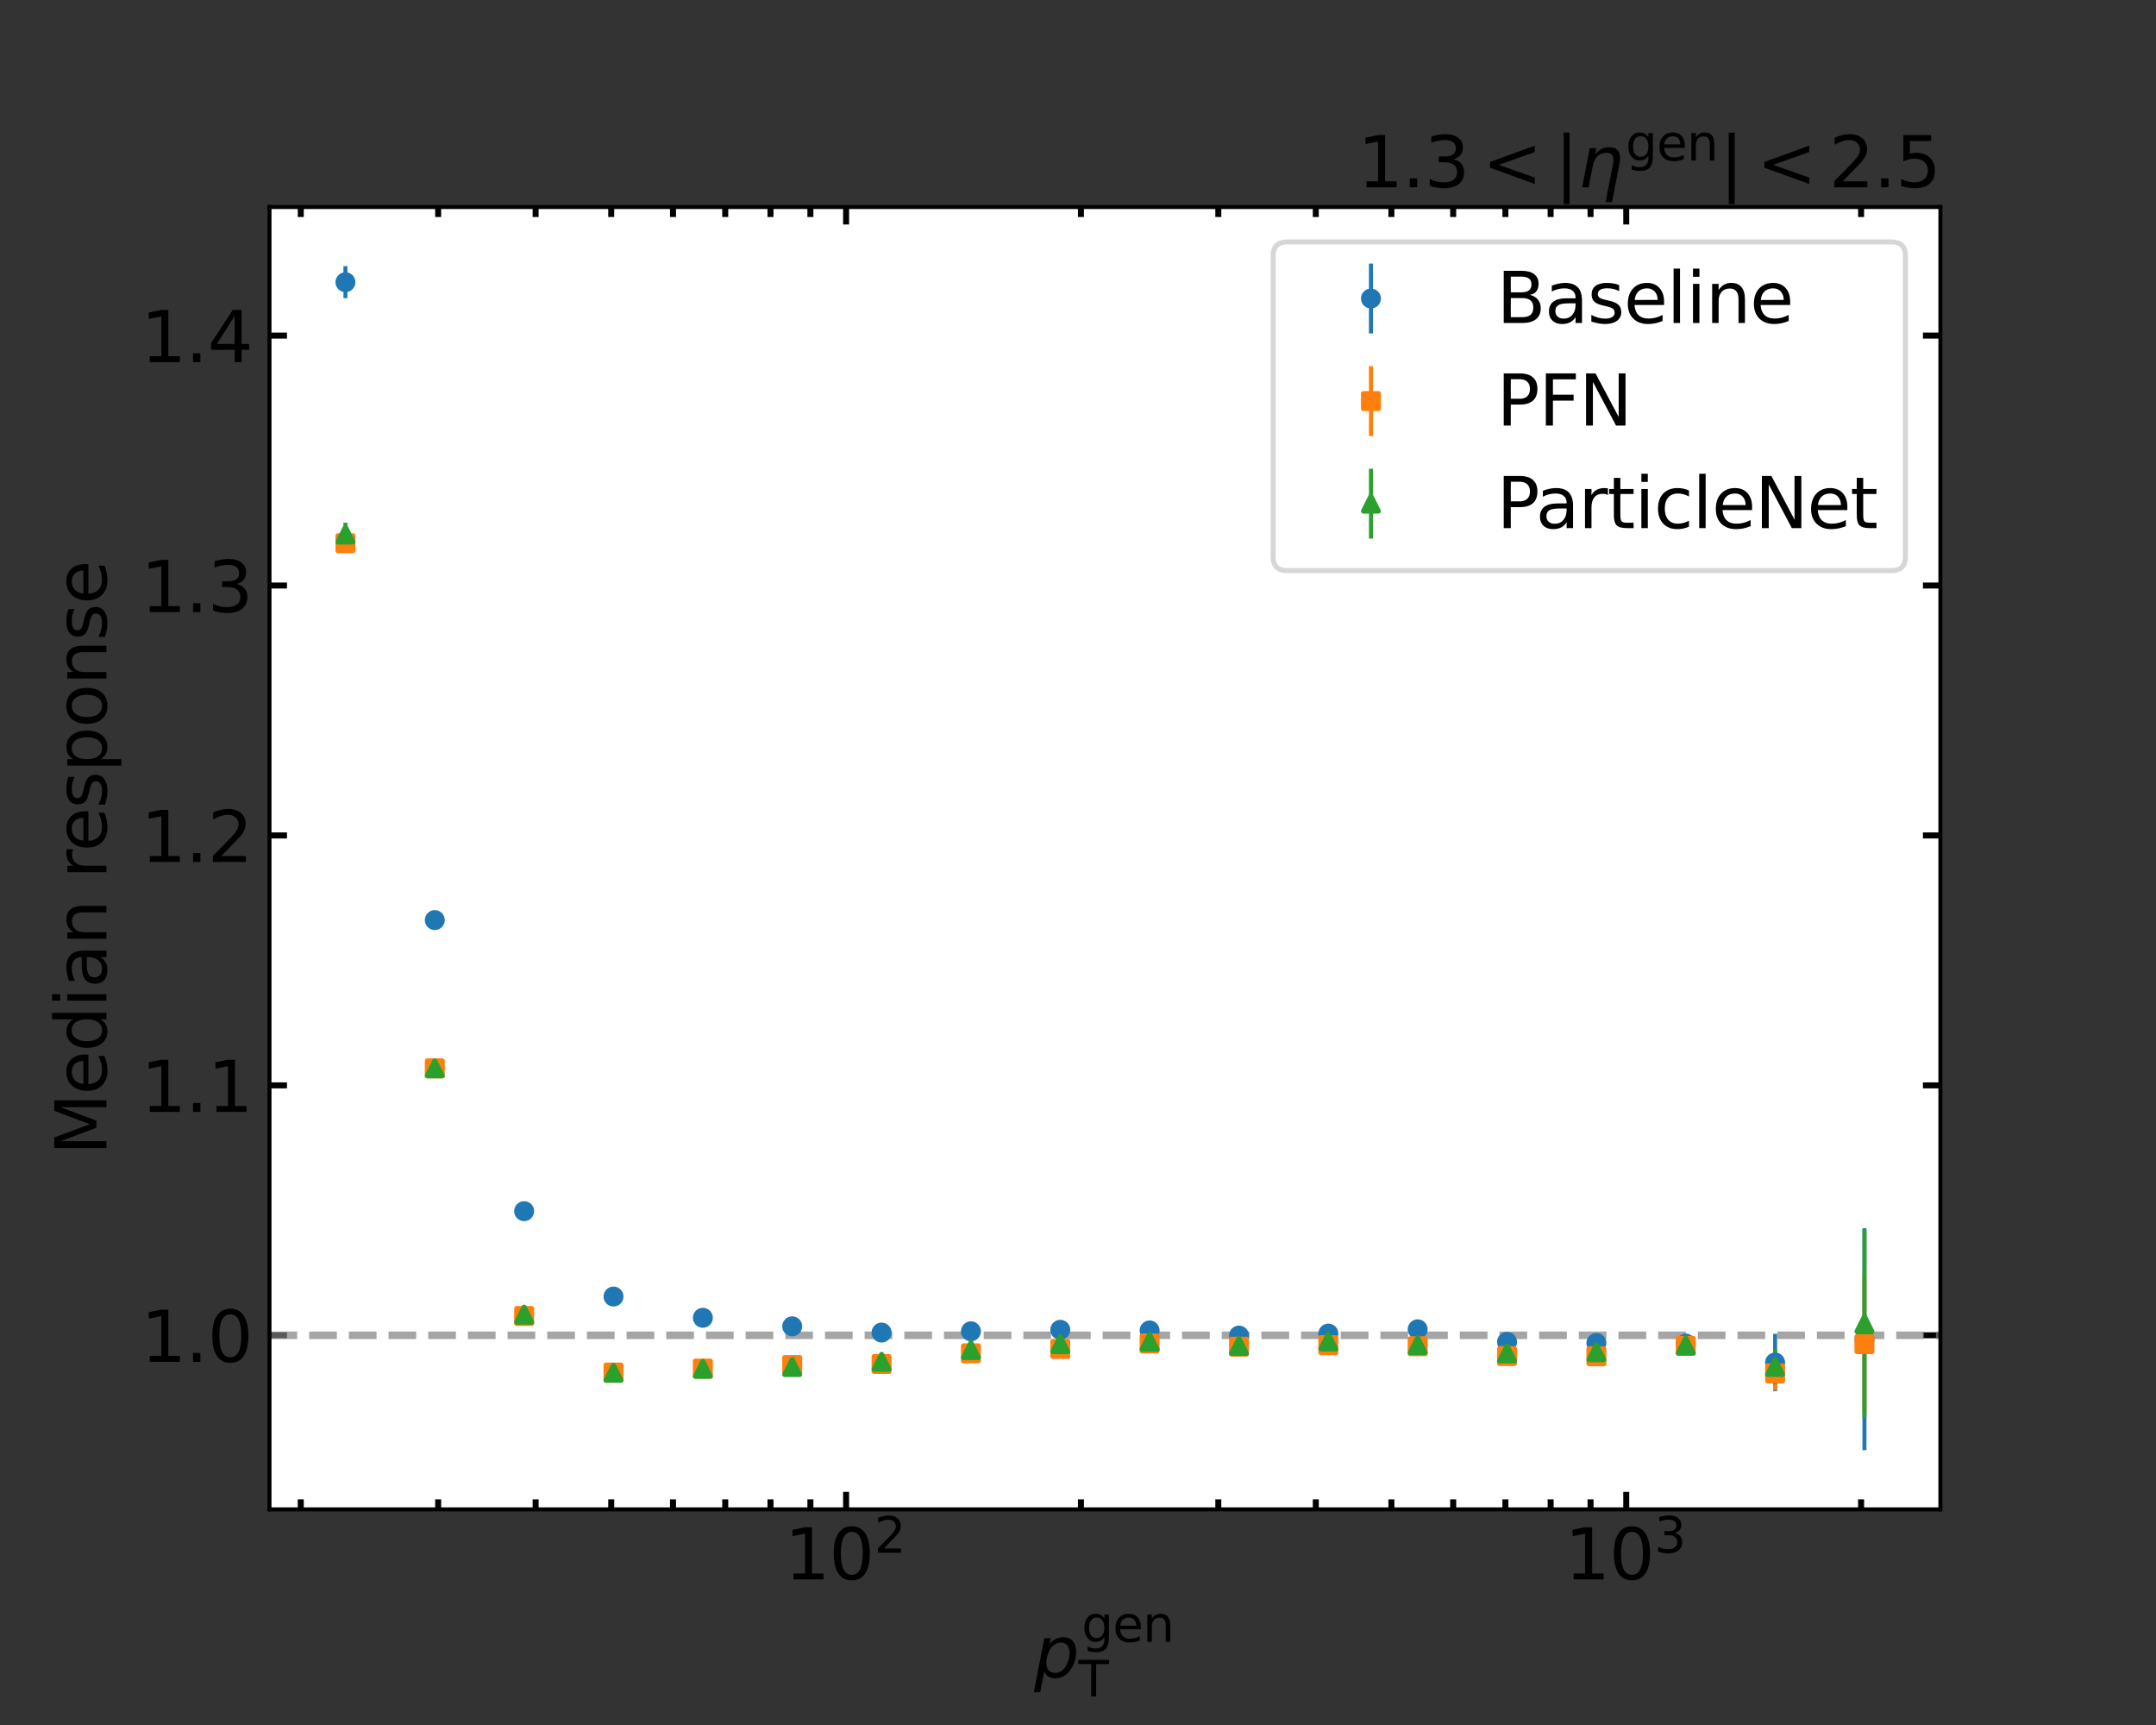 <?xml version="1.0" encoding="utf-8" standalone="no"?>
<!DOCTYPE svg PUBLIC "-//W3C//DTD SVG 1.1//EN"
  "http://www.w3.org/Graphics/SVG/1.1/DTD/svg11.dtd">
<svg xmlns:xlink="http://www.w3.org/1999/xlink" width="432pt" height="345.6pt" viewBox="0 0 432 345.6" xmlns="http://www.w3.org/2000/svg" version="1.1">
 <rect x="0" y="0" width="432" height="345.6" fill="#333333" stroke="none"/>
 <defs>
  <style type="text/css">*{stroke-linejoin: round; stroke-linecap: butt}</style>
 </defs>
 <g id="figure_1">
  <g id="patch_1">
   <path d="M 0 345.6 
L 432 345.6 
L 432 0 
L 0 0 
L 0 345.6 
z
" style="fill: none"/>
  </g>
  <g id="axes_1">
   <g id="patch_2">
    <path d="M 54 302.4 
L 388.8 302.4 
L 388.8 41.472 
L 54 41.472 
z
" style="fill: #ffffff"/>
   </g>
   <g id="matplotlib.axis_1">
    <g id="xtick_1">
     <g id="line2d_1">
      <defs>
       <path id="mf809671525" d="M 0 0 
L 0 -3.5 
" style="stroke: #000000; stroke-width: 1.2"/>
      </defs>
      <g>
       <use xlink:href="#mf809671525" x="169.531" y="302.4" style="stroke: #000000; stroke-width: 1.2"/>
      </g>
     </g>
     <g id="line2d_2">
      <defs>
       <path id="m8648a23594" d="M 0 0 
L 0 3.5 
" style="stroke: #000000; stroke-width: 1.2"/>
      </defs>
      <g>
       <use xlink:href="#m8648a23594" x="169.531" y="41.472" style="stroke: #000000; stroke-width: 1.2"/>
      </g>
     </g>
     <g id="text_1">
      <!-- $\mathdefault{10^{2}}$ -->
      <g transform="translate(157.211 316.538)scale(0.14 -0.14)">
       <defs>
        <path id="DejaVuSans-31" d="M 794 531 
L 1825 531 
L 1825 4091 
L 703 3866 
L 703 4441 
L 1819 4666 
L 2450 4666 
L 2450 531 
L 3481 531 
L 3481 0 
L 794 0 
L 794 531 
z
" transform="scale(0.016)"/>
        <path id="DejaVuSans-30" d="M 2034 4250 
Q 1547 4250 1301 3770 
Q 1056 3291 1056 2328 
Q 1056 1369 1301 889 
Q 1547 409 2034 409 
Q 2525 409 2770 889 
Q 3016 1369 3016 2328 
Q 3016 3291 2770 3770 
Q 2525 4250 2034 4250 
z
M 2034 4750 
Q 2819 4750 3233 4129 
Q 3647 3509 3647 2328 
Q 3647 1150 3233 529 
Q 2819 -91 2034 -91 
Q 1250 -91 836 529 
Q 422 1150 422 2328 
Q 422 3509 836 4129 
Q 1250 4750 2034 4750 
z
" transform="scale(0.016)"/>
        <path id="DejaVuSans-32" d="M 1228 531 
L 3431 531 
L 3431 0 
L 469 0 
L 469 531 
Q 828 903 1448 1529 
Q 2069 2156 2228 2338 
Q 2531 2678 2651 2914 
Q 2772 3150 2772 3378 
Q 2772 3750 2511 3984 
Q 2250 4219 1831 4219 
Q 1534 4219 1204 4116 
Q 875 4013 500 3803 
L 500 4441 
Q 881 4594 1212 4672 
Q 1544 4750 1819 4750 
Q 2544 4750 2975 4387 
Q 3406 4025 3406 3419 
Q 3406 3131 3298 2873 
Q 3191 2616 2906 2266 
Q 2828 2175 2409 1742 
Q 1991 1309 1228 531 
z
" transform="scale(0.016)"/>
       </defs>
       <use xlink:href="#DejaVuSans-31" transform="translate(0 0.766)"/>
       <use xlink:href="#DejaVuSans-30" transform="translate(63.623 0.766)"/>
       <use xlink:href="#DejaVuSans-32" transform="translate(128.203 39.047)scale(0.7)"/>
      </g>
     </g>
    </g>
    <g id="xtick_2">
     <g id="line2d_3">
      <g>
       <use xlink:href="#mf809671525" x="325.853" y="302.4" style="stroke: #000000; stroke-width: 1.2"/>
      </g>
     </g>
     <g id="line2d_4">
      <g>
       <use xlink:href="#m8648a23594" x="325.853" y="41.472" style="stroke: #000000; stroke-width: 1.2"/>
      </g>
     </g>
     <g id="text_2">
      <!-- $\mathdefault{10^{3}}$ -->
      <g transform="translate(313.533 316.538)scale(0.14 -0.14)">
       <defs>
        <path id="DejaVuSans-33" d="M 2597 2516 
Q 3050 2419 3304 2112 
Q 3559 1806 3559 1356 
Q 3559 666 3084 287 
Q 2609 -91 1734 -91 
Q 1441 -91 1130 -33 
Q 819 25 488 141 
L 488 750 
Q 750 597 1062 519 
Q 1375 441 1716 441 
Q 2309 441 2620 675 
Q 2931 909 2931 1356 
Q 2931 1769 2642 2001 
Q 2353 2234 1838 2234 
L 1294 2234 
L 1294 2753 
L 1863 2753 
Q 2328 2753 2575 2939 
Q 2822 3125 2822 3475 
Q 2822 3834 2567 4026 
Q 2313 4219 1838 4219 
Q 1578 4219 1281 4162 
Q 984 4106 628 3988 
L 628 4550 
Q 988 4650 1302 4700 
Q 1616 4750 1894 4750 
Q 2613 4750 3031 4423 
Q 3450 4097 3450 3541 
Q 3450 3153 3228 2886 
Q 3006 2619 2597 2516 
z
" transform="scale(0.016)"/>
       </defs>
       <use xlink:href="#DejaVuSans-31" transform="translate(0 0.766)"/>
       <use xlink:href="#DejaVuSans-30" transform="translate(63.623 0.766)"/>
       <use xlink:href="#DejaVuSans-33" transform="translate(128.203 39.047)scale(0.7)"/>
      </g>
     </g>
    </g>
    <g id="xtick_3">
     <g id="line2d_5">
      <defs>
       <path id="m56e5b7401f" d="M 0 0 
L 0 -2 
" style="stroke: #000000; stroke-width: 1.2"/>
      </defs>
      <g>
       <use xlink:href="#m56e5b7401f" x="60.266" y="302.4" style="stroke: #000000; stroke-width: 1.2"/>
      </g>
     </g>
     <g id="line2d_6">
      <defs>
       <path id="md864e7153d" d="M 0 0 
L 0 2 
" style="stroke: #000000; stroke-width: 1.2"/>
      </defs>
      <g>
       <use xlink:href="#md864e7153d" x="60.266" y="41.472" style="stroke: #000000; stroke-width: 1.2"/>
      </g>
     </g>
    </g>
    <g id="xtick_4">
     <g id="line2d_7">
      <g>
       <use xlink:href="#m56e5b7401f" x="87.793" y="302.4" style="stroke: #000000; stroke-width: 1.2"/>
      </g>
     </g>
     <g id="line2d_8">
      <g>
       <use xlink:href="#md864e7153d" x="87.793" y="41.472" style="stroke: #000000; stroke-width: 1.2"/>
      </g>
     </g>
    </g>
    <g id="xtick_5">
     <g id="line2d_9">
      <g>
       <use xlink:href="#m56e5b7401f" x="107.324" y="302.4" style="stroke: #000000; stroke-width: 1.2"/>
      </g>
     </g>
     <g id="line2d_10">
      <g>
       <use xlink:href="#md864e7153d" x="107.324" y="41.472" style="stroke: #000000; stroke-width: 1.2"/>
      </g>
     </g>
    </g>
    <g id="xtick_6">
     <g id="line2d_11">
      <g>
       <use xlink:href="#m56e5b7401f" x="122.473" y="302.4" style="stroke: #000000; stroke-width: 1.2"/>
      </g>
     </g>
     <g id="line2d_12">
      <g>
       <use xlink:href="#md864e7153d" x="122.473" y="41.472" style="stroke: #000000; stroke-width: 1.2"/>
      </g>
     </g>
    </g>
    <g id="xtick_7">
     <g id="line2d_13">
      <g>
       <use xlink:href="#m56e5b7401f" x="134.851" y="302.4" style="stroke: #000000; stroke-width: 1.2"/>
      </g>
     </g>
     <g id="line2d_14">
      <g>
       <use xlink:href="#md864e7153d" x="134.851" y="41.472" style="stroke: #000000; stroke-width: 1.2"/>
      </g>
     </g>
    </g>
    <g id="xtick_8">
     <g id="line2d_15">
      <g>
       <use xlink:href="#m56e5b7401f" x="145.316" y="302.4" style="stroke: #000000; stroke-width: 1.2"/>
      </g>
     </g>
     <g id="line2d_16">
      <g>
       <use xlink:href="#md864e7153d" x="145.316" y="41.472" style="stroke: #000000; stroke-width: 1.2"/>
      </g>
     </g>
    </g>
    <g id="xtick_9">
     <g id="line2d_17">
      <g>
       <use xlink:href="#m56e5b7401f" x="154.382" y="302.4" style="stroke: #000000; stroke-width: 1.2"/>
      </g>
     </g>
     <g id="line2d_18">
      <g>
       <use xlink:href="#md864e7153d" x="154.382" y="41.472" style="stroke: #000000; stroke-width: 1.2"/>
      </g>
     </g>
    </g>
    <g id="xtick_10">
     <g id="line2d_19">
      <g>
       <use xlink:href="#m56e5b7401f" x="162.378" y="302.4" style="stroke: #000000; stroke-width: 1.2"/>
      </g>
     </g>
     <g id="line2d_20">
      <g>
       <use xlink:href="#md864e7153d" x="162.378" y="41.472" style="stroke: #000000; stroke-width: 1.2"/>
      </g>
     </g>
    </g>
    <g id="xtick_11">
     <g id="line2d_21">
      <g>
       <use xlink:href="#m56e5b7401f" x="216.588" y="302.4" style="stroke: #000000; stroke-width: 1.2"/>
      </g>
     </g>
     <g id="line2d_22">
      <g>
       <use xlink:href="#md864e7153d" x="216.588" y="41.472" style="stroke: #000000; stroke-width: 1.2"/>
      </g>
     </g>
    </g>
    <g id="xtick_12">
     <g id="line2d_23">
      <g>
       <use xlink:href="#m56e5b7401f" x="244.115" y="302.4" style="stroke: #000000; stroke-width: 1.2"/>
      </g>
     </g>
     <g id="line2d_24">
      <g>
       <use xlink:href="#md864e7153d" x="244.115" y="41.472" style="stroke: #000000; stroke-width: 1.2"/>
      </g>
     </g>
    </g>
    <g id="xtick_13">
     <g id="line2d_25">
      <g>
       <use xlink:href="#m56e5b7401f" x="263.646" y="302.4" style="stroke: #000000; stroke-width: 1.2"/>
      </g>
     </g>
     <g id="line2d_26">
      <g>
       <use xlink:href="#md864e7153d" x="263.646" y="41.472" style="stroke: #000000; stroke-width: 1.2"/>
      </g>
     </g>
    </g>
    <g id="xtick_14">
     <g id="line2d_27">
      <g>
       <use xlink:href="#m56e5b7401f" x="278.795" y="302.4" style="stroke: #000000; stroke-width: 1.2"/>
      </g>
     </g>
     <g id="line2d_28">
      <g>
       <use xlink:href="#md864e7153d" x="278.795" y="41.472" style="stroke: #000000; stroke-width: 1.2"/>
      </g>
     </g>
    </g>
    <g id="xtick_15">
     <g id="line2d_29">
      <g>
       <use xlink:href="#m56e5b7401f" x="291.173" y="302.4" style="stroke: #000000; stroke-width: 1.2"/>
      </g>
     </g>
     <g id="line2d_30">
      <g>
       <use xlink:href="#md864e7153d" x="291.173" y="41.472" style="stroke: #000000; stroke-width: 1.2"/>
      </g>
     </g>
    </g>
    <g id="xtick_16">
     <g id="line2d_31">
      <g>
       <use xlink:href="#m56e5b7401f" x="301.638" y="302.4" style="stroke: #000000; stroke-width: 1.2"/>
      </g>
     </g>
     <g id="line2d_32">
      <g>
       <use xlink:href="#md864e7153d" x="301.638" y="41.472" style="stroke: #000000; stroke-width: 1.2"/>
      </g>
     </g>
    </g>
    <g id="xtick_17">
     <g id="line2d_33">
      <g>
       <use xlink:href="#m56e5b7401f" x="310.704" y="302.4" style="stroke: #000000; stroke-width: 1.2"/>
      </g>
     </g>
     <g id="line2d_34">
      <g>
       <use xlink:href="#md864e7153d" x="310.704" y="41.472" style="stroke: #000000; stroke-width: 1.2"/>
      </g>
     </g>
    </g>
    <g id="xtick_18">
     <g id="line2d_35">
      <g>
       <use xlink:href="#m56e5b7401f" x="318.7" y="302.4" style="stroke: #000000; stroke-width: 1.2"/>
      </g>
     </g>
     <g id="line2d_36">
      <g>
       <use xlink:href="#md864e7153d" x="318.7" y="41.472" style="stroke: #000000; stroke-width: 1.2"/>
      </g>
     </g>
    </g>
    <g id="xtick_19">
     <g id="line2d_37">
      <g>
       <use xlink:href="#m56e5b7401f" x="372.91" y="302.4" style="stroke: #000000; stroke-width: 1.2"/>
      </g>
     </g>
     <g id="line2d_38">
      <g>
       <use xlink:href="#md864e7153d" x="372.91" y="41.472" style="stroke: #000000; stroke-width: 1.2"/>
      </g>
     </g>
    </g>
    <g id="text_3">
     <!-- $p_\mathrm{T}^\mathrm{gen}$ -->
     <g transform="translate(207.19 336.049)scale(0.14 -0.14)">
      <defs>
       <path id="DejaVuSans-Oblique-70" d="M 3175 2156 
Q 3175 2616 2975 2859 
Q 2775 3103 2400 3103 
Q 2144 3103 1911 2972 
Q 1678 2841 1497 2591 
Q 1319 2344 1212 1994 
Q 1106 1644 1106 1300 
Q 1106 863 1306 627 
Q 1506 391 1875 391 
Q 2147 391 2380 519 
Q 2613 647 2778 891 
Q 2956 1147 3065 1494 
Q 3175 1841 3175 2156 
z
M 1394 2969 
Q 1625 3272 1939 3428 
Q 2253 3584 2638 3584 
Q 3175 3584 3472 3232 
Q 3769 2881 3769 2247 
Q 3769 1728 3584 1258 
Q 3400 788 3053 416 
Q 2822 169 2531 39 
Q 2241 -91 1919 -91 
Q 1547 -91 1294 64 
Q 1041 219 916 525 
L 556 -1331 
L -19 -1331 
L 922 3500 
L 1497 3500 
L 1394 2969 
z
" transform="scale(0.016)"/>
       <path id="DejaVuSans-67" d="M 2906 1791 
Q 2906 2416 2648 2759 
Q 2391 3103 1925 3103 
Q 1463 3103 1205 2759 
Q 947 2416 947 1791 
Q 947 1169 1205 825 
Q 1463 481 1925 481 
Q 2391 481 2648 825 
Q 2906 1169 2906 1791 
z
M 3481 434 
Q 3481 -459 3084 -895 
Q 2688 -1331 1869 -1331 
Q 1566 -1331 1297 -1286 
Q 1028 -1241 775 -1147 
L 775 -588 
Q 1028 -725 1275 -790 
Q 1522 -856 1778 -856 
Q 2344 -856 2625 -561 
Q 2906 -266 2906 331 
L 2906 616 
Q 2728 306 2450 153 
Q 2172 0 1784 0 
Q 1141 0 747 490 
Q 353 981 353 1791 
Q 353 2603 747 3093 
Q 1141 3584 1784 3584 
Q 2172 3584 2450 3431 
Q 2728 3278 2906 2969 
L 2906 3500 
L 3481 3500 
L 3481 434 
z
" transform="scale(0.016)"/>
       <path id="DejaVuSans-65" d="M 3597 1894 
L 3597 1613 
L 953 1613 
Q 991 1019 1311 708 
Q 1631 397 2203 397 
Q 2534 397 2845 478 
Q 3156 559 3463 722 
L 3463 178 
Q 3153 47 2828 -22 
Q 2503 -91 2169 -91 
Q 1331 -91 842 396 
Q 353 884 353 1716 
Q 353 2575 817 3079 
Q 1281 3584 2069 3584 
Q 2775 3584 3186 3129 
Q 3597 2675 3597 1894 
z
M 3022 2063 
Q 3016 2534 2758 2815 
Q 2500 3097 2075 3097 
Q 1594 3097 1305 2825 
Q 1016 2553 972 2059 
L 3022 2063 
z
" transform="scale(0.016)"/>
       <path id="DejaVuSans-6e" d="M 3513 2113 
L 3513 0 
L 2938 0 
L 2938 2094 
Q 2938 2591 2744 2837 
Q 2550 3084 2163 3084 
Q 1697 3084 1428 2787 
Q 1159 2491 1159 1978 
L 1159 0 
L 581 0 
L 581 3500 
L 1159 3500 
L 1159 2956 
Q 1366 3272 1645 3428 
Q 1925 3584 2291 3584 
Q 2894 3584 3203 3211 
Q 3513 2838 3513 2113 
z
" transform="scale(0.016)"/>
       <path id="DejaVuSans-54" d="M -19 4666 
L 3928 4666 
L 3928 4134 
L 2272 4134 
L 2272 0 
L 1638 0 
L 1638 4134 
L -19 4134 
L -19 4666 
z
" transform="scale(0.016)"/>
      </defs>
      <use xlink:href="#DejaVuSans-Oblique-70" transform="translate(0 0.052)"/>
      <use xlink:href="#DejaVuSans-67" transform="translate(68.126 50.8)scale(0.7)"/>
      <use xlink:href="#DejaVuSans-65" transform="translate(112.56 50.8)scale(0.7)"/>
      <use xlink:href="#DejaVuSans-6e" transform="translate(155.626 50.8)scale(0.7)"/>
      <use xlink:href="#DejaVuSans-54" transform="translate(63.477 -27.292)scale(0.7)"/>
     </g>
    </g>
   </g>
   <g id="matplotlib.axis_2">
    <g id="ytick_1">
     <g id="line2d_39">
      <defs>
       <path id="me9269b3f6e" d="M 0 0 
L 3.5 0 
" style="stroke: #000000; stroke-width: 1.2"/>
      </defs>
      <g>
       <use xlink:href="#me9269b3f6e" x="54" y="267.522" style="stroke: #000000; stroke-width: 1.2"/>
      </g>
     </g>
     <g id="line2d_40">
      <defs>
       <path id="m4f4fb43e7f" d="M 0 0 
L -3.5 0 
" style="stroke: #000000; stroke-width: 1.2"/>
      </defs>
      <g>
       <use xlink:href="#m4f4fb43e7f" x="388.8" y="267.522" style="stroke: #000000; stroke-width: 1.2"/>
      </g>
     </g>
     <g id="text_4">
      <!-- 1.0 -->
      <g transform="translate(28.236 272.841)scale(0.14 -0.14)">
       <defs>
        <path id="DejaVuSans-2e" d="M 684 794 
L 1344 794 
L 1344 0 
L 684 0 
L 684 794 
z
" transform="scale(0.016)"/>
       </defs>
       <use xlink:href="#DejaVuSans-31"/>
       <use xlink:href="#DejaVuSans-2e" x="63.623"/>
       <use xlink:href="#DejaVuSans-30" x="95.41"/>
      </g>
     </g>
    </g>
    <g id="ytick_2">
     <g id="line2d_41">
      <g>
       <use xlink:href="#me9269b3f6e" x="54" y="217.45" style="stroke: #000000; stroke-width: 1.2"/>
      </g>
     </g>
     <g id="line2d_42">
      <g>
       <use xlink:href="#m4f4fb43e7f" x="388.8" y="217.45" style="stroke: #000000; stroke-width: 1.2"/>
      </g>
     </g>
     <g id="text_5">
      <!-- 1.1 -->
      <g transform="translate(28.236 222.769)scale(0.14 -0.14)">
       <use xlink:href="#DejaVuSans-31"/>
       <use xlink:href="#DejaVuSans-2e" x="63.623"/>
       <use xlink:href="#DejaVuSans-31" x="95.41"/>
      </g>
     </g>
    </g>
    <g id="ytick_3">
     <g id="line2d_43">
      <g>
       <use xlink:href="#me9269b3f6e" x="54" y="167.379" style="stroke: #000000; stroke-width: 1.2"/>
      </g>
     </g>
     <g id="line2d_44">
      <g>
       <use xlink:href="#m4f4fb43e7f" x="388.8" y="167.379" style="stroke: #000000; stroke-width: 1.2"/>
      </g>
     </g>
     <g id="text_6">
      <!-- 1.2 -->
      <g transform="translate(28.236 172.698)scale(0.14 -0.14)">
       <use xlink:href="#DejaVuSans-31"/>
       <use xlink:href="#DejaVuSans-2e" x="63.623"/>
       <use xlink:href="#DejaVuSans-32" x="95.41"/>
      </g>
     </g>
    </g>
    <g id="ytick_4">
     <g id="line2d_45">
      <g>
       <use xlink:href="#me9269b3f6e" x="54" y="117.307" style="stroke: #000000; stroke-width: 1.2"/>
      </g>
     </g>
     <g id="line2d_46">
      <g>
       <use xlink:href="#m4f4fb43e7f" x="388.8" y="117.307" style="stroke: #000000; stroke-width: 1.2"/>
      </g>
     </g>
     <g id="text_7">
      <!-- 1.3 -->
      <g transform="translate(28.236 122.626)scale(0.14 -0.14)">
       <use xlink:href="#DejaVuSans-31"/>
       <use xlink:href="#DejaVuSans-2e" x="63.623"/>
       <use xlink:href="#DejaVuSans-33" x="95.41"/>
      </g>
     </g>
    </g>
    <g id="ytick_5">
     <g id="line2d_47">
      <g>
       <use xlink:href="#me9269b3f6e" x="54" y="67.236" style="stroke: #000000; stroke-width: 1.2"/>
      </g>
     </g>
     <g id="line2d_48">
      <g>
       <use xlink:href="#m4f4fb43e7f" x="388.8" y="67.236" style="stroke: #000000; stroke-width: 1.2"/>
      </g>
     </g>
     <g id="text_8">
      <!-- 1.4 -->
      <g transform="translate(28.236 72.554)scale(0.14 -0.14)">
       <defs>
        <path id="DejaVuSans-34" d="M 2419 4116 
L 825 1625 
L 2419 1625 
L 2419 4116 
z
M 2253 4666 
L 3047 4666 
L 3047 1625 
L 3713 1625 
L 3713 1100 
L 3047 1100 
L 3047 0 
L 2419 0 
L 2419 1100 
L 313 1100 
L 313 1709 
L 2253 4666 
z
" transform="scale(0.016)"/>
       </defs>
       <use xlink:href="#DejaVuSans-31"/>
       <use xlink:href="#DejaVuSans-2e" x="63.623"/>
       <use xlink:href="#DejaVuSans-34" x="95.41"/>
      </g>
     </g>
    </g>
    <g id="text_9">
     <!-- Median response -->
     <g transform="translate(21.324 231.413)rotate(-90)scale(0.14 -0.14)">
      <defs>
       <path id="DejaVuSans-4d" d="M 628 4666 
L 1569 4666 
L 2759 1491 
L 3956 4666 
L 4897 4666 
L 4897 0 
L 4281 0 
L 4281 4097 
L 3078 897 
L 2444 897 
L 1241 4097 
L 1241 0 
L 628 0 
L 628 4666 
z
" transform="scale(0.016)"/>
       <path id="DejaVuSans-64" d="M 2906 2969 
L 2906 4863 
L 3481 4863 
L 3481 0 
L 2906 0 
L 2906 525 
Q 2725 213 2448 61 
Q 2172 -91 1784 -91 
Q 1150 -91 751 415 
Q 353 922 353 1747 
Q 353 2572 751 3078 
Q 1150 3584 1784 3584 
Q 2172 3584 2448 3432 
Q 2725 3281 2906 2969 
z
M 947 1747 
Q 947 1113 1208 752 
Q 1469 391 1925 391 
Q 2381 391 2643 752 
Q 2906 1113 2906 1747 
Q 2906 2381 2643 2742 
Q 2381 3103 1925 3103 
Q 1469 3103 1208 2742 
Q 947 2381 947 1747 
z
" transform="scale(0.016)"/>
       <path id="DejaVuSans-69" d="M 603 3500 
L 1178 3500 
L 1178 0 
L 603 0 
L 603 3500 
z
M 603 4863 
L 1178 4863 
L 1178 4134 
L 603 4134 
L 603 4863 
z
" transform="scale(0.016)"/>
       <path id="DejaVuSans-61" d="M 2194 1759 
Q 1497 1759 1228 1600 
Q 959 1441 959 1056 
Q 959 750 1161 570 
Q 1363 391 1709 391 
Q 2188 391 2477 730 
Q 2766 1069 2766 1631 
L 2766 1759 
L 2194 1759 
z
M 3341 1997 
L 3341 0 
L 2766 0 
L 2766 531 
Q 2569 213 2275 61 
Q 1981 -91 1556 -91 
Q 1019 -91 701 211 
Q 384 513 384 1019 
Q 384 1609 779 1909 
Q 1175 2209 1959 2209 
L 2766 2209 
L 2766 2266 
Q 2766 2663 2505 2880 
Q 2244 3097 1772 3097 
Q 1472 3097 1187 3025 
Q 903 2953 641 2809 
L 641 3341 
Q 956 3463 1253 3523 
Q 1550 3584 1831 3584 
Q 2591 3584 2966 3190 
Q 3341 2797 3341 1997 
z
" transform="scale(0.016)"/>
       <path id="DejaVuSans-20" transform="scale(0.016)"/>
       <path id="DejaVuSans-72" d="M 2631 2963 
Q 2534 3019 2420 3045 
Q 2306 3072 2169 3072 
Q 1681 3072 1420 2755 
Q 1159 2438 1159 1844 
L 1159 0 
L 581 0 
L 581 3500 
L 1159 3500 
L 1159 2956 
Q 1341 3275 1631 3429 
Q 1922 3584 2338 3584 
Q 2397 3584 2469 3576 
Q 2541 3569 2628 3553 
L 2631 2963 
z
" transform="scale(0.016)"/>
       <path id="DejaVuSans-73" d="M 2834 3397 
L 2834 2853 
Q 2591 2978 2328 3040 
Q 2066 3103 1784 3103 
Q 1356 3103 1142 2972 
Q 928 2841 928 2578 
Q 928 2378 1081 2264 
Q 1234 2150 1697 2047 
L 1894 2003 
Q 2506 1872 2764 1633 
Q 3022 1394 3022 966 
Q 3022 478 2636 193 
Q 2250 -91 1575 -91 
Q 1294 -91 989 -36 
Q 684 19 347 128 
L 347 722 
Q 666 556 975 473 
Q 1284 391 1588 391 
Q 1994 391 2212 530 
Q 2431 669 2431 922 
Q 2431 1156 2273 1281 
Q 2116 1406 1581 1522 
L 1381 1569 
Q 847 1681 609 1914 
Q 372 2147 372 2553 
Q 372 3047 722 3315 
Q 1072 3584 1716 3584 
Q 2034 3584 2315 3537 
Q 2597 3491 2834 3397 
z
" transform="scale(0.016)"/>
       <path id="DejaVuSans-70" d="M 1159 525 
L 1159 -1331 
L 581 -1331 
L 581 3500 
L 1159 3500 
L 1159 2969 
Q 1341 3281 1617 3432 
Q 1894 3584 2278 3584 
Q 2916 3584 3314 3078 
Q 3713 2572 3713 1747 
Q 3713 922 3314 415 
Q 2916 -91 2278 -91 
Q 1894 -91 1617 61 
Q 1341 213 1159 525 
z
M 3116 1747 
Q 3116 2381 2855 2742 
Q 2594 3103 2138 3103 
Q 1681 3103 1420 2742 
Q 1159 2381 1159 1747 
Q 1159 1113 1420 752 
Q 1681 391 2138 391 
Q 2594 391 2855 752 
Q 3116 1113 3116 1747 
z
" transform="scale(0.016)"/>
       <path id="DejaVuSans-6f" d="M 1959 3097 
Q 1497 3097 1228 2736 
Q 959 2375 959 1747 
Q 959 1119 1226 758 
Q 1494 397 1959 397 
Q 2419 397 2687 759 
Q 2956 1122 2956 1747 
Q 2956 2369 2687 2733 
Q 2419 3097 1959 3097 
z
M 1959 3584 
Q 2709 3584 3137 3096 
Q 3566 2609 3566 1747 
Q 3566 888 3137 398 
Q 2709 -91 1959 -91 
Q 1206 -91 779 398 
Q 353 888 353 1747 
Q 353 2609 779 3096 
Q 1206 3584 1959 3584 
z
" transform="scale(0.016)"/>
      </defs>
      <use xlink:href="#DejaVuSans-4d"/>
      <use xlink:href="#DejaVuSans-65" x="86.279"/>
      <use xlink:href="#DejaVuSans-64" x="147.803"/>
      <use xlink:href="#DejaVuSans-69" x="211.279"/>
      <use xlink:href="#DejaVuSans-61" x="239.062"/>
      <use xlink:href="#DejaVuSans-6e" x="300.342"/>
      <use xlink:href="#DejaVuSans-20" x="363.721"/>
      <use xlink:href="#DejaVuSans-72" x="395.508"/>
      <use xlink:href="#DejaVuSans-65" x="434.371"/>
      <use xlink:href="#DejaVuSans-73" x="495.895"/>
      <use xlink:href="#DejaVuSans-70" x="547.994"/>
      <use xlink:href="#DejaVuSans-6f" x="611.471"/>
      <use xlink:href="#DejaVuSans-6e" x="672.652"/>
      <use xlink:href="#DejaVuSans-73" x="736.031"/>
      <use xlink:href="#DejaVuSans-65" x="788.131"/>
     </g>
    </g>
   </g>
   <g id="LineCollection_1">
    <path d="M 69.218 59.739 
L 69.218 53.332 
" clip-path="url(#pa68d237c12)" style="fill: none; stroke: #1f77b4; stroke-width: 0.8"/>
    <path d="M 87.122 185.653 
L 87.122 183.026 
" clip-path="url(#pa68d237c12)" style="fill: none; stroke: #1f77b4; stroke-width: 0.8"/>
    <path d="M 105.026 243.712 
L 105.026 241.598 
" clip-path="url(#pa68d237c12)" style="fill: none; stroke: #1f77b4; stroke-width: 0.8"/>
    <path d="M 122.929 260.617 
L 122.929 258.901 
" clip-path="url(#pa68d237c12)" style="fill: none; stroke: #1f77b4; stroke-width: 0.8"/>
    <path d="M 140.833 265.08 
L 140.833 262.956 
" clip-path="url(#pa68d237c12)" style="fill: none; stroke: #1f77b4; stroke-width: 0.8"/>
    <path d="M 158.737 266.587 
L 158.737 264.871 
" clip-path="url(#pa68d237c12)" style="fill: none; stroke: #1f77b4; stroke-width: 0.8"/>
    <path d="M 176.641 267.672 
L 176.641 266.282 
" clip-path="url(#pa68d237c12)" style="fill: none; stroke: #1f77b4; stroke-width: 0.8"/>
    <path d="M 194.544 267.298 
L 194.544 266.147 
" clip-path="url(#pa68d237c12)" style="fill: none; stroke: #1f77b4; stroke-width: 0.8"/>
    <path d="M 212.448 267.288 
L 212.448 265.556 
" clip-path="url(#pa68d237c12)" style="fill: none; stroke: #1f77b4; stroke-width: 0.8"/>
    <path d="M 230.352 266.956 
L 230.352 266.144 
" clip-path="url(#pa68d237c12)" style="fill: none; stroke: #1f77b4; stroke-width: 0.8"/>
    <path d="M 248.256 268.269 
L 248.256 266.895 
" clip-path="url(#pa68d237c12)" style="fill: none; stroke: #1f77b4; stroke-width: 0.8"/>
    <path d="M 266.159 267.655 
L 266.159 266.71 
" clip-path="url(#pa68d237c12)" style="fill: none; stroke: #1f77b4; stroke-width: 0.8"/>
    <path d="M 284.063 266.987 
L 284.063 265.662 
" clip-path="url(#pa68d237c12)" style="fill: none; stroke: #1f77b4; stroke-width: 0.8"/>
    <path d="M 301.967 269.528 
L 301.967 268.158 
" clip-path="url(#pa68d237c12)" style="fill: none; stroke: #1f77b4; stroke-width: 0.8"/>
    <path d="M 319.871 270.255 
L 319.871 267.888 
" clip-path="url(#pa68d237c12)" style="fill: none; stroke: #1f77b4; stroke-width: 0.8"/>
    <path d="M 337.774 271.085 
L 337.774 267.281 
" clip-path="url(#pa68d237c12)" style="fill: none; stroke: #1f77b4; stroke-width: 0.8"/>
    <path d="M 355.678 278.723 
L 355.678 267.23 
" clip-path="url(#pa68d237c12)" style="fill: none; stroke: #1f77b4; stroke-width: 0.8"/>
    <path d="M 373.582 290.54 
L 373.582 246.078 
" clip-path="url(#pa68d237c12)" style="fill: none; stroke: #1f77b4; stroke-width: 0.8"/>
    <path clip-path="url(#pa68d237c12)" style="fill: none; stroke: #1f77b4; stroke-width: 0.8"/>
   </g>
   <g id="LineCollection_2">
    <path d="M 69.218 110.304 
L 69.218 107.353 
" clip-path="url(#pa68d237c12)" style="fill: none; stroke: #ff7f0e; stroke-width: 0.8"/>
    <path d="M 87.122 215.51 
L 87.122 212.562 
" clip-path="url(#pa68d237c12)" style="fill: none; stroke: #ff7f0e; stroke-width: 0.8"/>
    <path d="M 105.026 264.851 
L 105.026 262.456 
" clip-path="url(#pa68d237c12)" style="fill: none; stroke: #ff7f0e; stroke-width: 0.8"/>
    <path d="M 122.929 275.681 
L 122.929 274.292 
" clip-path="url(#pa68d237c12)" style="fill: none; stroke: #ff7f0e; stroke-width: 0.8"/>
    <path d="M 140.833 275.05 
L 140.833 273.329 
" clip-path="url(#pa68d237c12)" style="fill: none; stroke: #ff7f0e; stroke-width: 0.8"/>
    <path d="M 158.737 274.29 
L 158.737 272.662 
" clip-path="url(#pa68d237c12)" style="fill: none; stroke: #ff7f0e; stroke-width: 0.8"/>
    <path d="M 176.641 273.961 
L 176.641 272.589 
" clip-path="url(#pa68d237c12)" style="fill: none; stroke: #ff7f0e; stroke-width: 0.8"/>
    <path d="M 194.544 271.803 
L 194.544 270.48 
" clip-path="url(#pa68d237c12)" style="fill: none; stroke: #ff7f0e; stroke-width: 0.8"/>
    <path d="M 212.448 270.872 
L 212.448 269.623 
" clip-path="url(#pa68d237c12)" style="fill: none; stroke: #ff7f0e; stroke-width: 0.8"/>
    <path d="M 230.352 269.896 
L 230.352 268.432 
" clip-path="url(#pa68d237c12)" style="fill: none; stroke: #ff7f0e; stroke-width: 0.8"/>
    <path d="M 248.256 270.232 
L 248.256 269.371 
" clip-path="url(#pa68d237c12)" style="fill: none; stroke: #ff7f0e; stroke-width: 0.8"/>
    <path d="M 266.159 270.036 
L 266.159 268.963 
" clip-path="url(#pa68d237c12)" style="fill: none; stroke: #ff7f0e; stroke-width: 0.8"/>
    <path d="M 284.063 270.19 
L 284.063 269.24 
" clip-path="url(#pa68d237c12)" style="fill: none; stroke: #ff7f0e; stroke-width: 0.8"/>
    <path d="M 301.967 272.352 
L 301.967 271.02 
" clip-path="url(#pa68d237c12)" style="fill: none; stroke: #ff7f0e; stroke-width: 0.8"/>
    <path d="M 319.871 272.604 
L 319.871 270.843 
" clip-path="url(#pa68d237c12)" style="fill: none; stroke: #ff7f0e; stroke-width: 0.8"/>
    <path d="M 337.774 271.286 
L 337.774 267.991 
" clip-path="url(#pa68d237c12)" style="fill: none; stroke: #ff7f0e; stroke-width: 0.8"/>
    <path d="M 355.678 278.588 
L 355.678 271.724 
" clip-path="url(#pa68d237c12)" style="fill: none; stroke: #ff7f0e; stroke-width: 0.8"/>
    <path d="M 373.582 282.701 
L 373.582 255.88 
" clip-path="url(#pa68d237c12)" style="fill: none; stroke: #ff7f0e; stroke-width: 0.8"/>
    <path clip-path="url(#pa68d237c12)" style="fill: none; stroke: #ff7f0e; stroke-width: 0.8"/>
   </g>
   <g id="LineCollection_3">
    <path d="M 69.218 109.479 
L 69.218 104.716 
" clip-path="url(#pa68d237c12)" style="fill: none; stroke: #2ca02c; stroke-width: 0.8"/>
    <path d="M 87.122 215.174 
L 87.122 212.907 
" clip-path="url(#pa68d237c12)" style="fill: none; stroke: #2ca02c; stroke-width: 0.8"/>
    <path d="M 105.026 264.117 
L 105.026 262.648 
" clip-path="url(#pa68d237c12)" style="fill: none; stroke: #2ca02c; stroke-width: 0.8"/>
    <path d="M 122.929 276.126 
L 122.929 273.957 
" clip-path="url(#pa68d237c12)" style="fill: none; stroke: #2ca02c; stroke-width: 0.8"/>
    <path d="M 140.833 275.129 
L 140.833 273.377 
" clip-path="url(#pa68d237c12)" style="fill: none; stroke: #2ca02c; stroke-width: 0.8"/>
    <path d="M 158.737 274.596 
L 158.737 273.169 
" clip-path="url(#pa68d237c12)" style="fill: none; stroke: #2ca02c; stroke-width: 0.8"/>
    <path d="M 176.641 273.518 
L 176.641 272.158 
" clip-path="url(#pa68d237c12)" style="fill: none; stroke: #2ca02c; stroke-width: 0.8"/>
    <path d="M 194.544 271.109 
L 194.544 269.861 
" clip-path="url(#pa68d237c12)" style="fill: none; stroke: #2ca02c; stroke-width: 0.8"/>
    <path d="M 212.448 269.748 
L 212.448 268.847 
" clip-path="url(#pa68d237c12)" style="fill: none; stroke: #2ca02c; stroke-width: 0.8"/>
    <path d="M 230.352 269.333 
L 230.352 268.319 
" clip-path="url(#pa68d237c12)" style="fill: none; stroke: #2ca02c; stroke-width: 0.8"/>
    <path d="M 248.256 270.087 
L 248.256 269.209 
" clip-path="url(#pa68d237c12)" style="fill: none; stroke: #2ca02c; stroke-width: 0.8"/>
    <path d="M 266.159 269.15 
L 266.159 268.375 
" clip-path="url(#pa68d237c12)" style="fill: none; stroke: #2ca02c; stroke-width: 0.8"/>
    <path d="M 284.063 270.048 
L 284.063 268.964 
" clip-path="url(#pa68d237c12)" style="fill: none; stroke: #2ca02c; stroke-width: 0.8"/>
    <path d="M 301.967 271.826 
L 301.967 270.481 
" clip-path="url(#pa68d237c12)" style="fill: none; stroke: #2ca02c; stroke-width: 0.8"/>
    <path d="M 319.871 271.674 
L 319.871 270.172 
" clip-path="url(#pa68d237c12)" style="fill: none; stroke: #2ca02c; stroke-width: 0.8"/>
    <path d="M 337.774 271.065 
L 337.774 268.105 
" clip-path="url(#pa68d237c12)" style="fill: none; stroke: #2ca02c; stroke-width: 0.8"/>
    <path d="M 355.678 277.336 
L 355.678 270.387 
" clip-path="url(#pa68d237c12)" style="fill: none; stroke: #2ca02c; stroke-width: 0.8"/>
    <path d="M 373.582 284.104 
L 373.582 246.402 
" clip-path="url(#pa68d237c12)" style="fill: none; stroke: #2ca02c; stroke-width: 0.8"/>
    <path clip-path="url(#pa68d237c12)" style="fill: none; stroke: #2ca02c; stroke-width: 0.8"/>
   </g>
   <g id="line2d_49">
    <path d="M 54 267.522 
L 388.8 267.522 
" clip-path="url(#pa68d237c12)" style="fill: none; stroke-dasharray: 5.55,2.4; stroke-dashoffset: 0; stroke: #808080; stroke-opacity: 0.7; stroke-width: 1.5"/>
   </g>
   <g id="line2d_50">
    <defs>
     <path id="ma66ebf41ce" d="M 0 1.5 
C 0.398 1.5 0.779 1.342 1.061 1.061 
C 1.342 0.779 1.5 0.398 1.5 0 
C 1.5 -0.398 1.342 -0.779 1.061 -1.061 
C 0.779 -1.342 0.398 -1.5 0 -1.5 
C -0.398 -1.5 -0.779 -1.342 -1.061 -1.061 
C -1.342 -0.779 -1.5 -0.398 -1.5 0 
C -1.5 0.398 -1.342 0.779 -1.061 1.061 
C -0.779 1.342 -0.398 1.5 0 1.5 
z
" style="stroke: #1f77b4"/>
    </defs>
    <g clip-path="url(#pa68d237c12)">
     <use xlink:href="#ma66ebf41ce" x="69.218" y="56.535" style="fill: #1f77b4; stroke: #1f77b4"/>
     <use xlink:href="#ma66ebf41ce" x="87.122" y="184.339" style="fill: #1f77b4; stroke: #1f77b4"/>
     <use xlink:href="#ma66ebf41ce" x="105.026" y="242.655" style="fill: #1f77b4; stroke: #1f77b4"/>
     <use xlink:href="#ma66ebf41ce" x="122.929" y="259.759" style="fill: #1f77b4; stroke: #1f77b4"/>
     <use xlink:href="#ma66ebf41ce" x="140.833" y="264.018" style="fill: #1f77b4; stroke: #1f77b4"/>
     <use xlink:href="#ma66ebf41ce" x="158.737" y="265.729" style="fill: #1f77b4; stroke: #1f77b4"/>
     <use xlink:href="#ma66ebf41ce" x="176.641" y="266.977" style="fill: #1f77b4; stroke: #1f77b4"/>
     <use xlink:href="#ma66ebf41ce" x="194.544" y="266.723" style="fill: #1f77b4; stroke: #1f77b4"/>
     <use xlink:href="#ma66ebf41ce" x="212.448" y="266.422" style="fill: #1f77b4; stroke: #1f77b4"/>
     <use xlink:href="#ma66ebf41ce" x="230.352" y="266.55" style="fill: #1f77b4; stroke: #1f77b4"/>
     <use xlink:href="#ma66ebf41ce" x="248.256" y="267.582" style="fill: #1f77b4; stroke: #1f77b4"/>
     <use xlink:href="#ma66ebf41ce" x="266.159" y="267.182" style="fill: #1f77b4; stroke: #1f77b4"/>
     <use xlink:href="#ma66ebf41ce" x="284.063" y="266.325" style="fill: #1f77b4; stroke: #1f77b4"/>
     <use xlink:href="#ma66ebf41ce" x="301.967" y="268.843" style="fill: #1f77b4; stroke: #1f77b4"/>
     <use xlink:href="#ma66ebf41ce" x="319.871" y="269.071" style="fill: #1f77b4; stroke: #1f77b4"/>
     <use xlink:href="#ma66ebf41ce" x="337.774" y="269.183" style="fill: #1f77b4; stroke: #1f77b4"/>
     <use xlink:href="#ma66ebf41ce" x="355.678" y="272.976" style="fill: #1f77b4; stroke: #1f77b4"/>
     <use xlink:href="#ma66ebf41ce" x="373.582" y="268.309" style="fill: #1f77b4; stroke: #1f77b4"/>
    </g>
   </g>
   <g id="line2d_51">
    <defs>
     <path id="ma87d93ed44" d="M -1.5 1.5 
L 1.5 1.5 
L 1.5 -1.5 
L -1.5 -1.5 
z
" style="stroke: #ff7f0e; stroke-linejoin: miter"/>
    </defs>
    <g clip-path="url(#pa68d237c12)">
     <use xlink:href="#ma87d93ed44" x="69.218" y="108.829" style="fill: #ff7f0e; stroke: #ff7f0e; stroke-linejoin: miter"/>
     <use xlink:href="#ma87d93ed44" x="87.122" y="214.036" style="fill: #ff7f0e; stroke: #ff7f0e; stroke-linejoin: miter"/>
     <use xlink:href="#ma87d93ed44" x="105.026" y="263.654" style="fill: #ff7f0e; stroke: #ff7f0e; stroke-linejoin: miter"/>
     <use xlink:href="#ma87d93ed44" x="122.929" y="274.987" style="fill: #ff7f0e; stroke: #ff7f0e; stroke-linejoin: miter"/>
     <use xlink:href="#ma87d93ed44" x="140.833" y="274.19" style="fill: #ff7f0e; stroke: #ff7f0e; stroke-linejoin: miter"/>
     <use xlink:href="#ma87d93ed44" x="158.737" y="273.476" style="fill: #ff7f0e; stroke: #ff7f0e; stroke-linejoin: miter"/>
     <use xlink:href="#ma87d93ed44" x="176.641" y="273.275" style="fill: #ff7f0e; stroke: #ff7f0e; stroke-linejoin: miter"/>
     <use xlink:href="#ma87d93ed44" x="194.544" y="271.141" style="fill: #ff7f0e; stroke: #ff7f0e; stroke-linejoin: miter"/>
     <use xlink:href="#ma87d93ed44" x="212.448" y="270.248" style="fill: #ff7f0e; stroke: #ff7f0e; stroke-linejoin: miter"/>
     <use xlink:href="#ma87d93ed44" x="230.352" y="269.164" style="fill: #ff7f0e; stroke: #ff7f0e; stroke-linejoin: miter"/>
     <use xlink:href="#ma87d93ed44" x="248.256" y="269.801" style="fill: #ff7f0e; stroke: #ff7f0e; stroke-linejoin: miter"/>
     <use xlink:href="#ma87d93ed44" x="266.159" y="269.5" style="fill: #ff7f0e; stroke: #ff7f0e; stroke-linejoin: miter"/>
     <use xlink:href="#ma87d93ed44" x="284.063" y="269.715" style="fill: #ff7f0e; stroke: #ff7f0e; stroke-linejoin: miter"/>
     <use xlink:href="#ma87d93ed44" x="301.967" y="271.686" style="fill: #ff7f0e; stroke: #ff7f0e; stroke-linejoin: miter"/>
     <use xlink:href="#ma87d93ed44" x="319.871" y="271.723" style="fill: #ff7f0e; stroke: #ff7f0e; stroke-linejoin: miter"/>
     <use xlink:href="#ma87d93ed44" x="337.774" y="269.638" style="fill: #ff7f0e; stroke: #ff7f0e; stroke-linejoin: miter"/>
     <use xlink:href="#ma87d93ed44" x="355.678" y="275.156" style="fill: #ff7f0e; stroke: #ff7f0e; stroke-linejoin: miter"/>
     <use xlink:href="#ma87d93ed44" x="373.582" y="269.291" style="fill: #ff7f0e; stroke: #ff7f0e; stroke-linejoin: miter"/>
    </g>
   </g>
   <g id="line2d_52">
    <defs>
     <path id="maa89636508" d="M 0 -1.5 
L -1.5 1.5 
L 1.5 1.5 
z
" style="stroke: #2ca02c; stroke-linejoin: miter"/>
    </defs>
    <g clip-path="url(#pa68d237c12)">
     <use xlink:href="#maa89636508" x="69.218" y="107.098" style="fill: #2ca02c; stroke: #2ca02c; stroke-linejoin: miter"/>
     <use xlink:href="#maa89636508" x="87.122" y="214.04" style="fill: #2ca02c; stroke: #2ca02c; stroke-linejoin: miter"/>
     <use xlink:href="#maa89636508" x="105.026" y="263.383" style="fill: #2ca02c; stroke: #2ca02c; stroke-linejoin: miter"/>
     <use xlink:href="#maa89636508" x="122.929" y="275.042" style="fill: #2ca02c; stroke: #2ca02c; stroke-linejoin: miter"/>
     <use xlink:href="#maa89636508" x="140.833" y="274.253" style="fill: #2ca02c; stroke: #2ca02c; stroke-linejoin: miter"/>
     <use xlink:href="#maa89636508" x="158.737" y="273.883" style="fill: #2ca02c; stroke: #2ca02c; stroke-linejoin: miter"/>
     <use xlink:href="#maa89636508" x="176.641" y="272.838" style="fill: #2ca02c; stroke: #2ca02c; stroke-linejoin: miter"/>
     <use xlink:href="#maa89636508" x="194.544" y="270.485" style="fill: #2ca02c; stroke: #2ca02c; stroke-linejoin: miter"/>
     <use xlink:href="#maa89636508" x="212.448" y="269.298" style="fill: #2ca02c; stroke: #2ca02c; stroke-linejoin: miter"/>
     <use xlink:href="#maa89636508" x="230.352" y="268.826" style="fill: #2ca02c; stroke: #2ca02c; stroke-linejoin: miter"/>
     <use xlink:href="#maa89636508" x="248.256" y="269.648" style="fill: #2ca02c; stroke: #2ca02c; stroke-linejoin: miter"/>
     <use xlink:href="#maa89636508" x="266.159" y="268.763" style="fill: #2ca02c; stroke: #2ca02c; stroke-linejoin: miter"/>
     <use xlink:href="#maa89636508" x="284.063" y="269.506" style="fill: #2ca02c; stroke: #2ca02c; stroke-linejoin: miter"/>
     <use xlink:href="#maa89636508" x="301.967" y="271.154" style="fill: #2ca02c; stroke: #2ca02c; stroke-linejoin: miter"/>
     <use xlink:href="#maa89636508" x="319.871" y="270.923" style="fill: #2ca02c; stroke: #2ca02c; stroke-linejoin: miter"/>
     <use xlink:href="#maa89636508" x="337.774" y="269.585" style="fill: #2ca02c; stroke: #2ca02c; stroke-linejoin: miter"/>
     <use xlink:href="#maa89636508" x="355.678" y="273.862" style="fill: #2ca02c; stroke: #2ca02c; stroke-linejoin: miter"/>
     <use xlink:href="#maa89636508" x="373.582" y="265.253" style="fill: #2ca02c; stroke: #2ca02c; stroke-linejoin: miter"/>
    </g>
   </g>
   <g id="patch_3">
    <path d="M 54 302.4 
L 54 41.472 
" style="fill: none; stroke: #000000; stroke-width: 0.8; stroke-linejoin: miter; stroke-linecap: square"/>
   </g>
   <g id="patch_4">
    <path d="M 388.8 302.4 
L 388.8 41.472 
" style="fill: none; stroke: #000000; stroke-width: 0.8; stroke-linejoin: miter; stroke-linecap: square"/>
   </g>
   <g id="patch_5">
    <path d="M 54 302.4 
L 388.8 302.4 
" style="fill: none; stroke: #000000; stroke-width: 0.8; stroke-linejoin: miter; stroke-linecap: square"/>
   </g>
   <g id="patch_6">
    <path d="M 54 41.472 
L 388.8 41.472 
" style="fill: none; stroke: #000000; stroke-width: 0.8; stroke-linejoin: miter; stroke-linecap: square"/>
   </g>
   <g id="text_10">
    <!-- $1.3 &lt; |\eta^\mathrm{gen}| &lt; 2.5$ -->
    <g transform="translate(272.04 37.59)scale(0.14 -0.14)">
     <defs>
      <path id="DejaVuSans-3c" d="M 4684 3150 
L 1459 2003 
L 4684 863 
L 4684 294 
L 678 1747 
L 678 2266 
L 4684 3719 
L 4684 3150 
z
" transform="scale(0.016)"/>
      <path id="DejaVuSans-7c" d="M 1344 4891 
L 1344 -1509 
L 813 -1509 
L 813 4891 
L 1344 4891 
z
" transform="scale(0.016)"/>
      <path id="DejaVuSans-Oblique-3b7" d="M 3703 2113 
L 3034 -1331 
L 2459 -1331 
L 3125 2094 
Q 3222 2591 3075 2838 
Q 2931 3084 2544 3084 
Q 2078 3084 1750 2788 
Q 1425 2491 1325 1978 
L 941 0 
L 363 0 
L 1044 3500 
L 1622 3500 
L 1516 2956 
Q 1781 3272 2094 3428 
Q 2403 3584 2769 3584 
Q 3372 3584 3609 3213 
Q 3844 2838 3703 2113 
z
" transform="scale(0.016)"/>
      <path id="DejaVuSans-35" d="M 691 4666 
L 3169 4666 
L 3169 4134 
L 1269 4134 
L 1269 2991 
Q 1406 3038 1543 3061 
Q 1681 3084 1819 3084 
Q 2600 3084 3056 2656 
Q 3513 2228 3513 1497 
Q 3513 744 3044 326 
Q 2575 -91 1722 -91 
Q 1428 -91 1123 -41 
Q 819 9 494 109 
L 494 744 
Q 775 591 1075 516 
Q 1375 441 1709 441 
Q 2250 441 2565 725 
Q 2881 1009 2881 1497 
Q 2881 1984 2565 2268 
Q 2250 2553 1709 2553 
Q 1456 2553 1204 2497 
Q 953 2441 691 2322 
L 691 4666 
z
" transform="scale(0.016)"/>
     </defs>
     <use xlink:href="#DejaVuSans-31" transform="translate(0 0.519)"/>
     <use xlink:href="#DejaVuSans-2e" transform="translate(63.623 0.519)"/>
     <use xlink:href="#DejaVuSans-33" transform="translate(95.41 0.519)"/>
     <use xlink:href="#DejaVuSans-3c" transform="translate(178.516 0.519)"/>
     <use xlink:href="#DejaVuSans-7c" transform="translate(281.787 0.519)"/>
     <use xlink:href="#DejaVuSans-Oblique-3b7" transform="translate(315.479 0.519)"/>
     <use xlink:href="#DejaVuSans-67" transform="translate(383.507 38.8)scale(0.7)"/>
     <use xlink:href="#DejaVuSans-65" transform="translate(427.941 38.8)scale(0.7)"/>
     <use xlink:href="#DejaVuSans-6e" transform="translate(471.007 38.8)scale(0.7)"/>
     <use xlink:href="#DejaVuSans-7c" transform="translate(518.107 0.519)"/>
     <use xlink:href="#DejaVuSans-3c" transform="translate(571.281 0.519)"/>
     <use xlink:href="#DejaVuSans-32" transform="translate(674.552 0.519)"/>
     <use xlink:href="#DejaVuSans-2e" transform="translate(738.175 0.519)"/>
     <use xlink:href="#DejaVuSans-35" transform="translate(769.962 0.519)"/>
    </g>
   </g>
   <g id="legend_1">
    <g id="patch_7">
     <path d="M 257.898 114.32 
L 379 114.32 
Q 381.8 114.32 381.8 111.52 
L 381.8 51.272 
Q 381.8 48.472 379 48.472 
L 257.898 48.472 
Q 255.098 48.472 255.098 51.272 
L 255.098 111.52 
Q 255.098 114.32 257.898 114.32 
z
" style="fill: #ffffff; opacity: 0.8; stroke: #cccccc; stroke-linejoin: miter"/>
    </g>
    <g id="LineCollection_4">
     <path d="M 274.698 66.81 
L 274.698 52.81 
" style="fill: none; stroke: #1f77b4; stroke-width: 0.8"/>
    </g>
    <g id="line2d_53"/>
    <g id="line2d_54">
     <g>
      <use xlink:href="#ma66ebf41ce" x="274.698" y="59.81" style="fill: #1f77b4; stroke: #1f77b4"/>
     </g>
    </g>
    <g id="text_11">
     <!-- Baseline -->
     <g transform="translate(299.898 64.71)scale(0.14 -0.14)">
      <defs>
       <path id="DejaVuSans-42" d="M 1259 2228 
L 1259 519 
L 2272 519 
Q 2781 519 3026 730 
Q 3272 941 3272 1375 
Q 3272 1813 3026 2020 
Q 2781 2228 2272 2228 
L 1259 2228 
z
M 1259 4147 
L 1259 2741 
L 2194 2741 
Q 2656 2741 2882 2914 
Q 3109 3088 3109 3444 
Q 3109 3797 2882 3972 
Q 2656 4147 2194 4147 
L 1259 4147 
z
M 628 4666 
L 2241 4666 
Q 2963 4666 3353 4366 
Q 3744 4066 3744 3513 
Q 3744 3084 3544 2831 
Q 3344 2578 2956 2516 
Q 3422 2416 3680 2098 
Q 3938 1781 3938 1306 
Q 3938 681 3513 340 
Q 3088 0 2303 0 
L 628 0 
L 628 4666 
z
" transform="scale(0.016)"/>
       <path id="DejaVuSans-6c" d="M 603 4863 
L 1178 4863 
L 1178 0 
L 603 0 
L 603 4863 
z
" transform="scale(0.016)"/>
      </defs>
      <use xlink:href="#DejaVuSans-42"/>
      <use xlink:href="#DejaVuSans-61" x="68.604"/>
      <use xlink:href="#DejaVuSans-73" x="129.883"/>
      <use xlink:href="#DejaVuSans-65" x="181.982"/>
      <use xlink:href="#DejaVuSans-6c" x="243.506"/>
      <use xlink:href="#DejaVuSans-69" x="271.289"/>
      <use xlink:href="#DejaVuSans-6e" x="299.072"/>
      <use xlink:href="#DejaVuSans-65" x="362.451"/>
     </g>
    </g>
    <g id="LineCollection_5">
     <path d="M 274.698 87.359 
L 274.698 73.359 
" style="fill: none; stroke: #ff7f0e; stroke-width: 0.8"/>
    </g>
    <g id="line2d_55"/>
    <g id="line2d_56">
     <g>
      <use xlink:href="#ma87d93ed44" x="274.698" y="80.359" style="fill: #ff7f0e; stroke: #ff7f0e; stroke-linejoin: miter"/>
     </g>
    </g>
    <g id="text_12">
     <!-- PFN -->
     <g transform="translate(299.898 85.259)scale(0.14 -0.14)">
      <defs>
       <path id="DejaVuSans-50" d="M 1259 4147 
L 1259 2394 
L 2053 2394 
Q 2494 2394 2734 2622 
Q 2975 2850 2975 3272 
Q 2975 3691 2734 3919 
Q 2494 4147 2053 4147 
L 1259 4147 
z
M 628 4666 
L 2053 4666 
Q 2838 4666 3239 4311 
Q 3641 3956 3641 3272 
Q 3641 2581 3239 2228 
Q 2838 1875 2053 1875 
L 1259 1875 
L 1259 0 
L 628 0 
L 628 4666 
z
" transform="scale(0.016)"/>
       <path id="DejaVuSans-46" d="M 628 4666 
L 3309 4666 
L 3309 4134 
L 1259 4134 
L 1259 2759 
L 3109 2759 
L 3109 2228 
L 1259 2228 
L 1259 0 
L 628 0 
L 628 4666 
z
" transform="scale(0.016)"/>
       <path id="DejaVuSans-4e" d="M 628 4666 
L 1478 4666 
L 3547 763 
L 3547 4666 
L 4159 4666 
L 4159 0 
L 3309 0 
L 1241 3903 
L 1241 0 
L 628 0 
L 628 4666 
z
" transform="scale(0.016)"/>
      </defs>
      <use xlink:href="#DejaVuSans-50"/>
      <use xlink:href="#DejaVuSans-46" x="60.303"/>
      <use xlink:href="#DejaVuSans-4e" x="117.822"/>
     </g>
    </g>
    <g id="LineCollection_6">
     <path d="M 274.698 107.909 
L 274.698 93.909 
" style="fill: none; stroke: #2ca02c; stroke-width: 0.8"/>
    </g>
    <g id="line2d_57"/>
    <g id="line2d_58">
     <g>
      <use xlink:href="#maa89636508" x="274.698" y="100.909" style="fill: #2ca02c; stroke: #2ca02c; stroke-linejoin: miter"/>
     </g>
    </g>
    <g id="text_13">
     <!-- ParticleNet -->
     <g transform="translate(299.898 105.809)scale(0.14 -0.14)">
      <defs>
       <path id="DejaVuSans-74" d="M 1172 4494 
L 1172 3500 
L 2356 3500 
L 2356 3053 
L 1172 3053 
L 1172 1153 
Q 1172 725 1289 603 
Q 1406 481 1766 481 
L 2356 481 
L 2356 0 
L 1766 0 
Q 1100 0 847 248 
Q 594 497 594 1153 
L 594 3053 
L 172 3053 
L 172 3500 
L 594 3500 
L 594 4494 
L 1172 4494 
z
" transform="scale(0.016)"/>
       <path id="DejaVuSans-63" d="M 3122 3366 
L 3122 2828 
Q 2878 2963 2633 3030 
Q 2388 3097 2138 3097 
Q 1578 3097 1268 2742 
Q 959 2388 959 1747 
Q 959 1106 1268 751 
Q 1578 397 2138 397 
Q 2388 397 2633 464 
Q 2878 531 3122 666 
L 3122 134 
Q 2881 22 2623 -34 
Q 2366 -91 2075 -91 
Q 1284 -91 818 406 
Q 353 903 353 1747 
Q 353 2603 823 3093 
Q 1294 3584 2113 3584 
Q 2378 3584 2631 3529 
Q 2884 3475 3122 3366 
z
" transform="scale(0.016)"/>
      </defs>
      <use xlink:href="#DejaVuSans-50"/>
      <use xlink:href="#DejaVuSans-61" x="55.803"/>
      <use xlink:href="#DejaVuSans-72" x="117.082"/>
      <use xlink:href="#DejaVuSans-74" x="158.195"/>
      <use xlink:href="#DejaVuSans-69" x="197.404"/>
      <use xlink:href="#DejaVuSans-63" x="225.188"/>
      <use xlink:href="#DejaVuSans-6c" x="280.168"/>
      <use xlink:href="#DejaVuSans-65" x="307.951"/>
      <use xlink:href="#DejaVuSans-4e" x="369.475"/>
      <use xlink:href="#DejaVuSans-65" x="444.279"/>
      <use xlink:href="#DejaVuSans-74" x="505.803"/>
     </g>
    </g>
   </g>
  </g>
 </g>
 <defs>
  <clipPath id="pa68d237c12">
   <rect x="54" y="41.472" width="334.8" height="260.928"/>
  </clipPath>
 </defs>
</svg>
